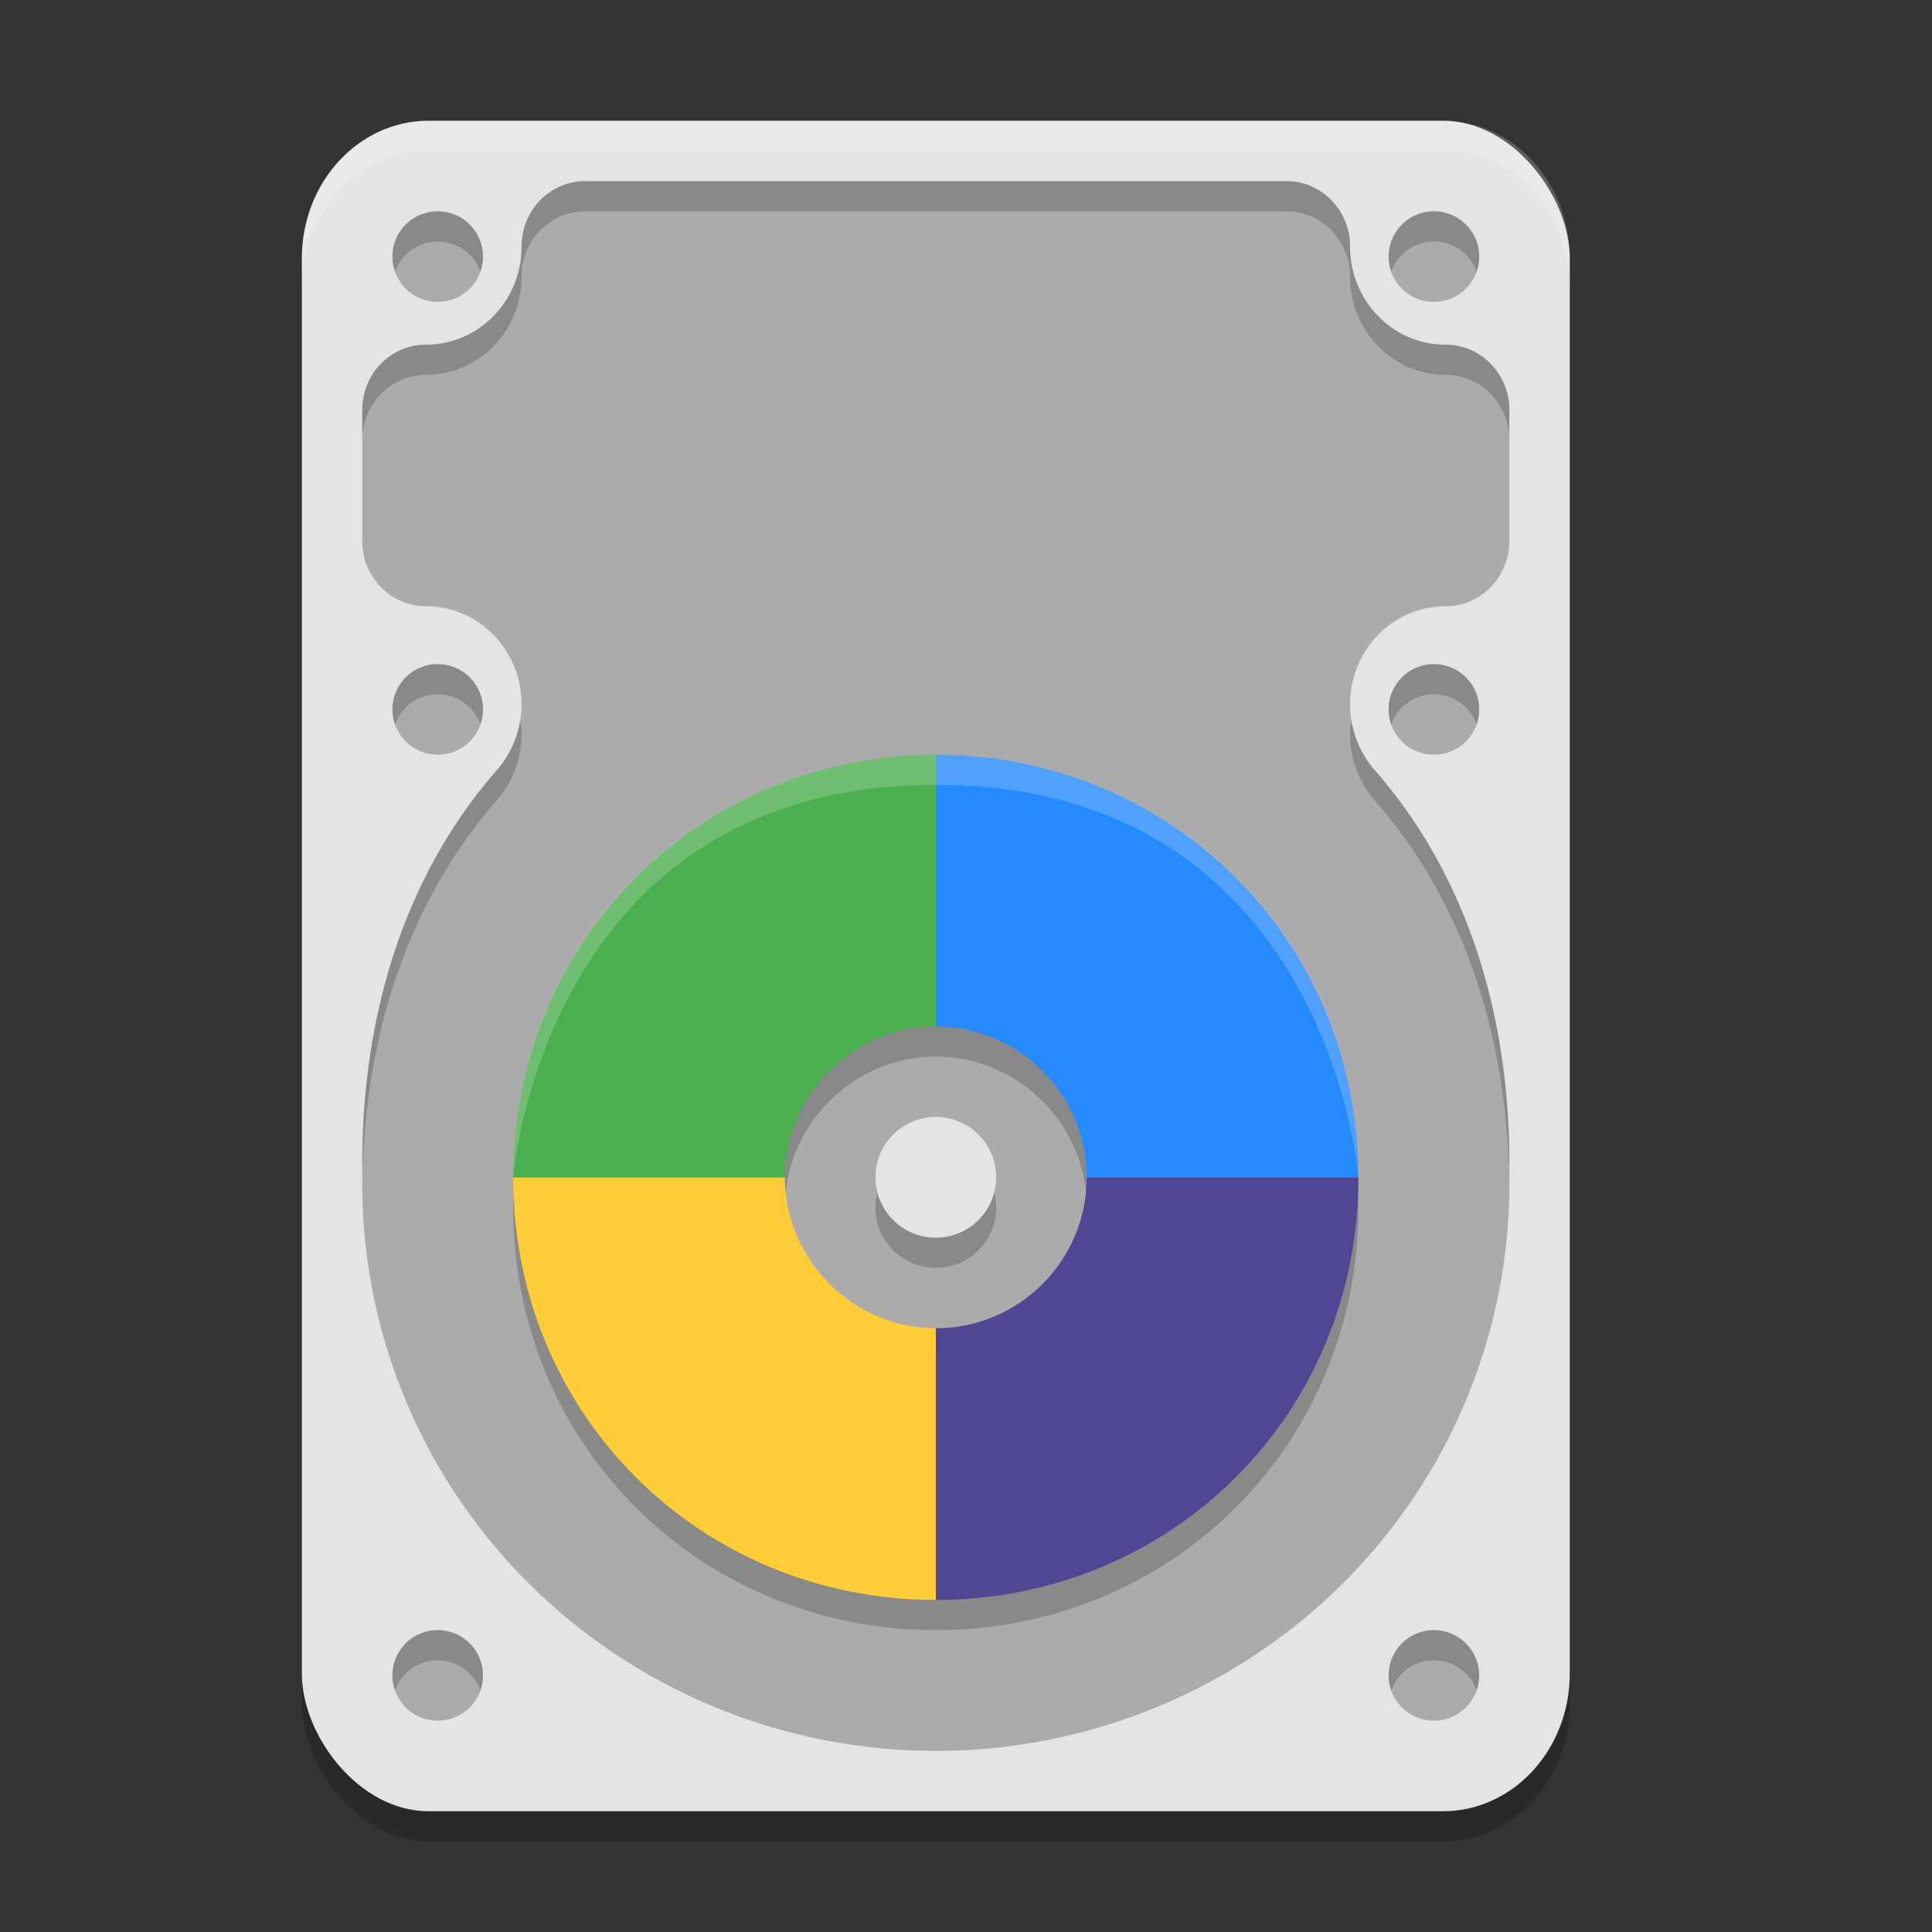 <svg width="64" height="64" version="1.1" xmlns="http://www.w3.org/2000/svg">
 <rect width="100%" height="100%" fill="#333333" stroke="none"/>
 <rect x="10" y="5" width="42" height="56" rx="4.2" ry="4.554" style="opacity:.2"/>
 <rect x="10" y="4" width="42" height="56" rx="4.2" ry="4.554" style="fill:#e4e4e4"/>
 <path d="m19.387 6c-1.17 0-2.109 0.968-2.109 2.168 0 1.795-1.415 3.25-3.164 3.25-1.17 0-2.113 0.964-2.113 2.164v4.336c0 1.2 0.944 2.164 2.113 2.164 1.749 0 3.164 1.455 3.164 3.25-0.002 0.8-0.287 1.573-0.809 2.168-3.126 3.571-4.461 8.2-4.469 13 0 0.064 0.007 0.109 0.008 0.172a19 18.778 0 0 0-0.008 0.551 19 18.778 0 0 0 19 18.777 19 18.778 0 0 0 19-18.777 19 18.778 0 0 0-0.008-0.574c4.54e-4 -0.055 0.008-0.092 0.008-0.148-0.008-4.801-1.342-9.43-4.469-13-0.521-0.595-0.807-1.368-0.809-2.168 0-1.795 1.415-3.25 3.164-3.25 1.17 0 2.113-0.964 2.113-2.164v-4.336c0-1.2-0.944-2.164-2.113-2.164-1.749 0-3.164-1.455-3.164-3.25 0-1.2-0.94-2.168-2.109-2.168zm-4.887 1a1.5 1.5 0 0 0-1.5 1.5 1.5 1.5 0 0 0 1.5 1.5 1.5 1.5 0 0 0 1.5-1.5 1.5 1.5 0 0 0-1.5-1.5zm33 0a1.5 1.5 0 0 0-1.5 1.5 1.5 1.5 0 0 0 1.5 1.5 1.5 1.5 0 0 0 1.5-1.5 1.5 1.5 0 0 0-1.5-1.5zm-33 15a1.5 1.5 0 0 0-1.5 1.5 1.5 1.5 0 0 0 1.5 1.5 1.5 1.5 0 0 0 1.5-1.5 1.5 1.5 0 0 0-1.5-1.5zm33 0a1.5 1.5 0 0 0-1.5 1.5 1.5 1.5 0 0 0 1.5 1.5 1.5 1.5 0 0 0 1.5-1.5 1.5 1.5 0 0 0-1.5-1.5zm-33 32a1.5 1.5 0 0 0-1.5 1.5 1.5 1.5 0 0 0 1.5 1.5 1.5 1.5 0 0 0 1.5-1.5 1.5 1.5 0 0 0-1.5-1.5zm33 0a1.5 1.5 0 0 0-1.5 1.5 1.5 1.5 0 0 0 1.5 1.5 1.5 1.5 0 0 0 1.5-1.5 1.5 1.5 0 0 0-1.5-1.5z" style="fill:#ababab"/>
 <path d="M 14.199 4 C 11.872 4 10 6.032 10 8.555 L 10 9.555 C 10 7.032 11.872 5 14.199 5 L 47.801 5 C 50.128 5 52 7.032 52 9.555 L 52 8.555 C 52 6.032 50.128 4 47.801 4 L 14.199 4 z" style="fill:#ffffff;opacity:.2"/>
 <path d="m19.387 6c-1.17 0-2.109 0.968-2.109 2.168 0 1.795-1.415 3.25-3.164 3.25-1.17 0-2.113 0.964-2.113 2.164v1c0-1.2 0.944-2.164 2.113-2.164 1.749 0 3.164-1.455 3.164-3.25 0-1.2 0.94-2.168 2.109-2.168h23.227c1.17 0 2.109 0.968 2.109 2.168 0 1.795 1.415 3.25 3.164 3.25 1.17 0 2.113 0.964 2.113 2.164v-1c0-1.2-0.944-2.164-2.113-2.164-1.749 0-3.164-1.455-3.164-3.25 0-1.2-0.94-2.168-2.109-2.168h-23.227zm-4.887 1a1.5 1.5 0 0 0-1.5 1.5 1.5 1.5 0 0 0 0.086 0.502 1.5 1.5 0 0 1 1.414-1.002 1.5 1.5 0 0 1 1.414 0.998 1.5 1.5 0 0 0 0.086-0.498 1.5 1.5 0 0 0-1.5-1.5zm33 0a1.5 1.5 0 0 0-1.5 1.5 1.5 1.5 0 0 0 0.086 0.502 1.5 1.5 0 0 1 1.414-1.002 1.5 1.5 0 0 1 1.414 0.998 1.5 1.5 0 0 0 0.086-0.498 1.5 1.5 0 0 0-1.5-1.5zm-33 15a1.5 1.5 0 0 0-1.5 1.5 1.5 1.5 0 0 0 0.086 0.502 1.5 1.5 0 0 1 1.414-1.002 1.5 1.5 0 0 1 1.414 0.998 1.5 1.5 0 0 0 0.086-0.498 1.5 1.5 0 0 0-1.5-1.5zm33 0a1.5 1.5 0 0 0-1.5 1.5 1.5 1.5 0 0 0 0.086 0.502 1.5 1.5 0 0 1 1.414-1.002 1.5 1.5 0 0 1 1.414 0.998 1.5 1.5 0 0 0 0.086-0.498 1.5 1.5 0 0 0-1.5-1.5zm-30.27 1.848c-0.096 0.611-0.354 1.187-0.762 1.652-3.126 3.571-4.461 8.2-4.469 13 0 0.064 0.007 0.109 0.008 0.172a19 18.778 0 0 0-0.008 0.551 19 18.778 0 0 0 0.002 0.215c0.019-4.778 1.355-9.382 4.467-12.938 0.521-0.595 0.807-1.368 0.809-2.168 0-0.166-0.024-0.325-0.047-0.484zm27.539 0.01c-0.022 0.156-0.047 0.312-0.047 0.475 0.001 0.8 0.288 1.573 0.809 2.168 3.113 3.554 4.447 8.158 4.467 12.936a19 18.778 0 0 0 0.002-0.213 19 18.778 0 0 0-0.008-0.574c4.53e-4 -0.055 0.008-0.092 0.008-0.148-0.008-4.801-1.342-9.43-4.469-13-0.405-0.463-0.664-1.035-0.762-1.643zm-32.766 15.729a19 18.778 0 0 0 0.004 0.119 19 18.778 0 0 1 0-0.033c-3.49e-4 -0.032-0.002-0.059-0.004-0.086zm37.99 0.008c-0.001 0.017-0.002 0.034-0.002 0.055a19 18.778 0 0 1 0 0.035 19 18.778 0 0 0 0.002-0.09zm-35.494 14.406a1.5 1.5 0 0 0-1.5 1.5 1.5 1.5 0 0 0 0.086 0.502 1.5 1.5 0 0 1 1.414-1.002 1.5 1.5 0 0 1 1.414 0.998 1.5 1.5 0 0 0 0.086-0.498 1.5 1.5 0 0 0-1.5-1.5zm33 0a1.5 1.5 0 0 0-1.5 1.5 1.5 1.5 0 0 0 0.086 0.502 1.5 1.5 0 0 1 1.414-1.002 1.5 1.5 0 0 1 1.414 0.998 1.5 1.5 0 0 0 0.086-0.498 1.5 1.5 0 0 0-1.5-1.5z" style="opacity:.2"/>
 <path d="m31 26v9c-2.745 0-5 2.283-5 5h-9c0-7.908 6.245-14 14-14z" style="opacity:.2"/>
 <path d="m31 26v9c2.717 0 5 2.227 5 5h9c0-7.908-6.245-14-14-14z" style="opacity:.2"/>
 <path d="m31 54v-9c2.773 0 5-2.255 5-5h9c0 7.908-6.245 14-14 14z" style="opacity:.2"/>
 <path d="m31 54v-9c-2.773 0-5-2.297-5-5h-9c0 7.908 6.245 14 14 14z" style="opacity:.2"/>
 <circle cx="31" cy="40" r="2" style="fill:#010101;opacity:.2"/>
 <path d="m31 53v-9c2.773 0 5-2.255 5-5h9c0 7.908-6.245 14-14 14z" style="fill:#514694"/>
 <path d="m31 53v-9c-2.773 0-5-2.297-5-5h-9c0 7.908 6.245 14 14 14z" style="fill:#fecd38"/>
 <path d="m31 25v9c-2.745 0-5 2.283-5 5h-9c0-7.908 6.245-14 14-14z" style="fill:#4bae4f"/>
 <path d="m31 25v9c2.717 0 5 2.227 5 5h9c0-7.908-6.245-14-14-14z" style="fill:#248afd"/>
 <circle cx="31" cy="39" r="2" style="fill:#e4e4e4"/>
 <path d="m45 39s-1-13-14-13-14 13-14 13c0-8 6.268-14 14-14s14 6 14 14z" style="fill:#ffffff;opacity:.2"/>
</svg>
